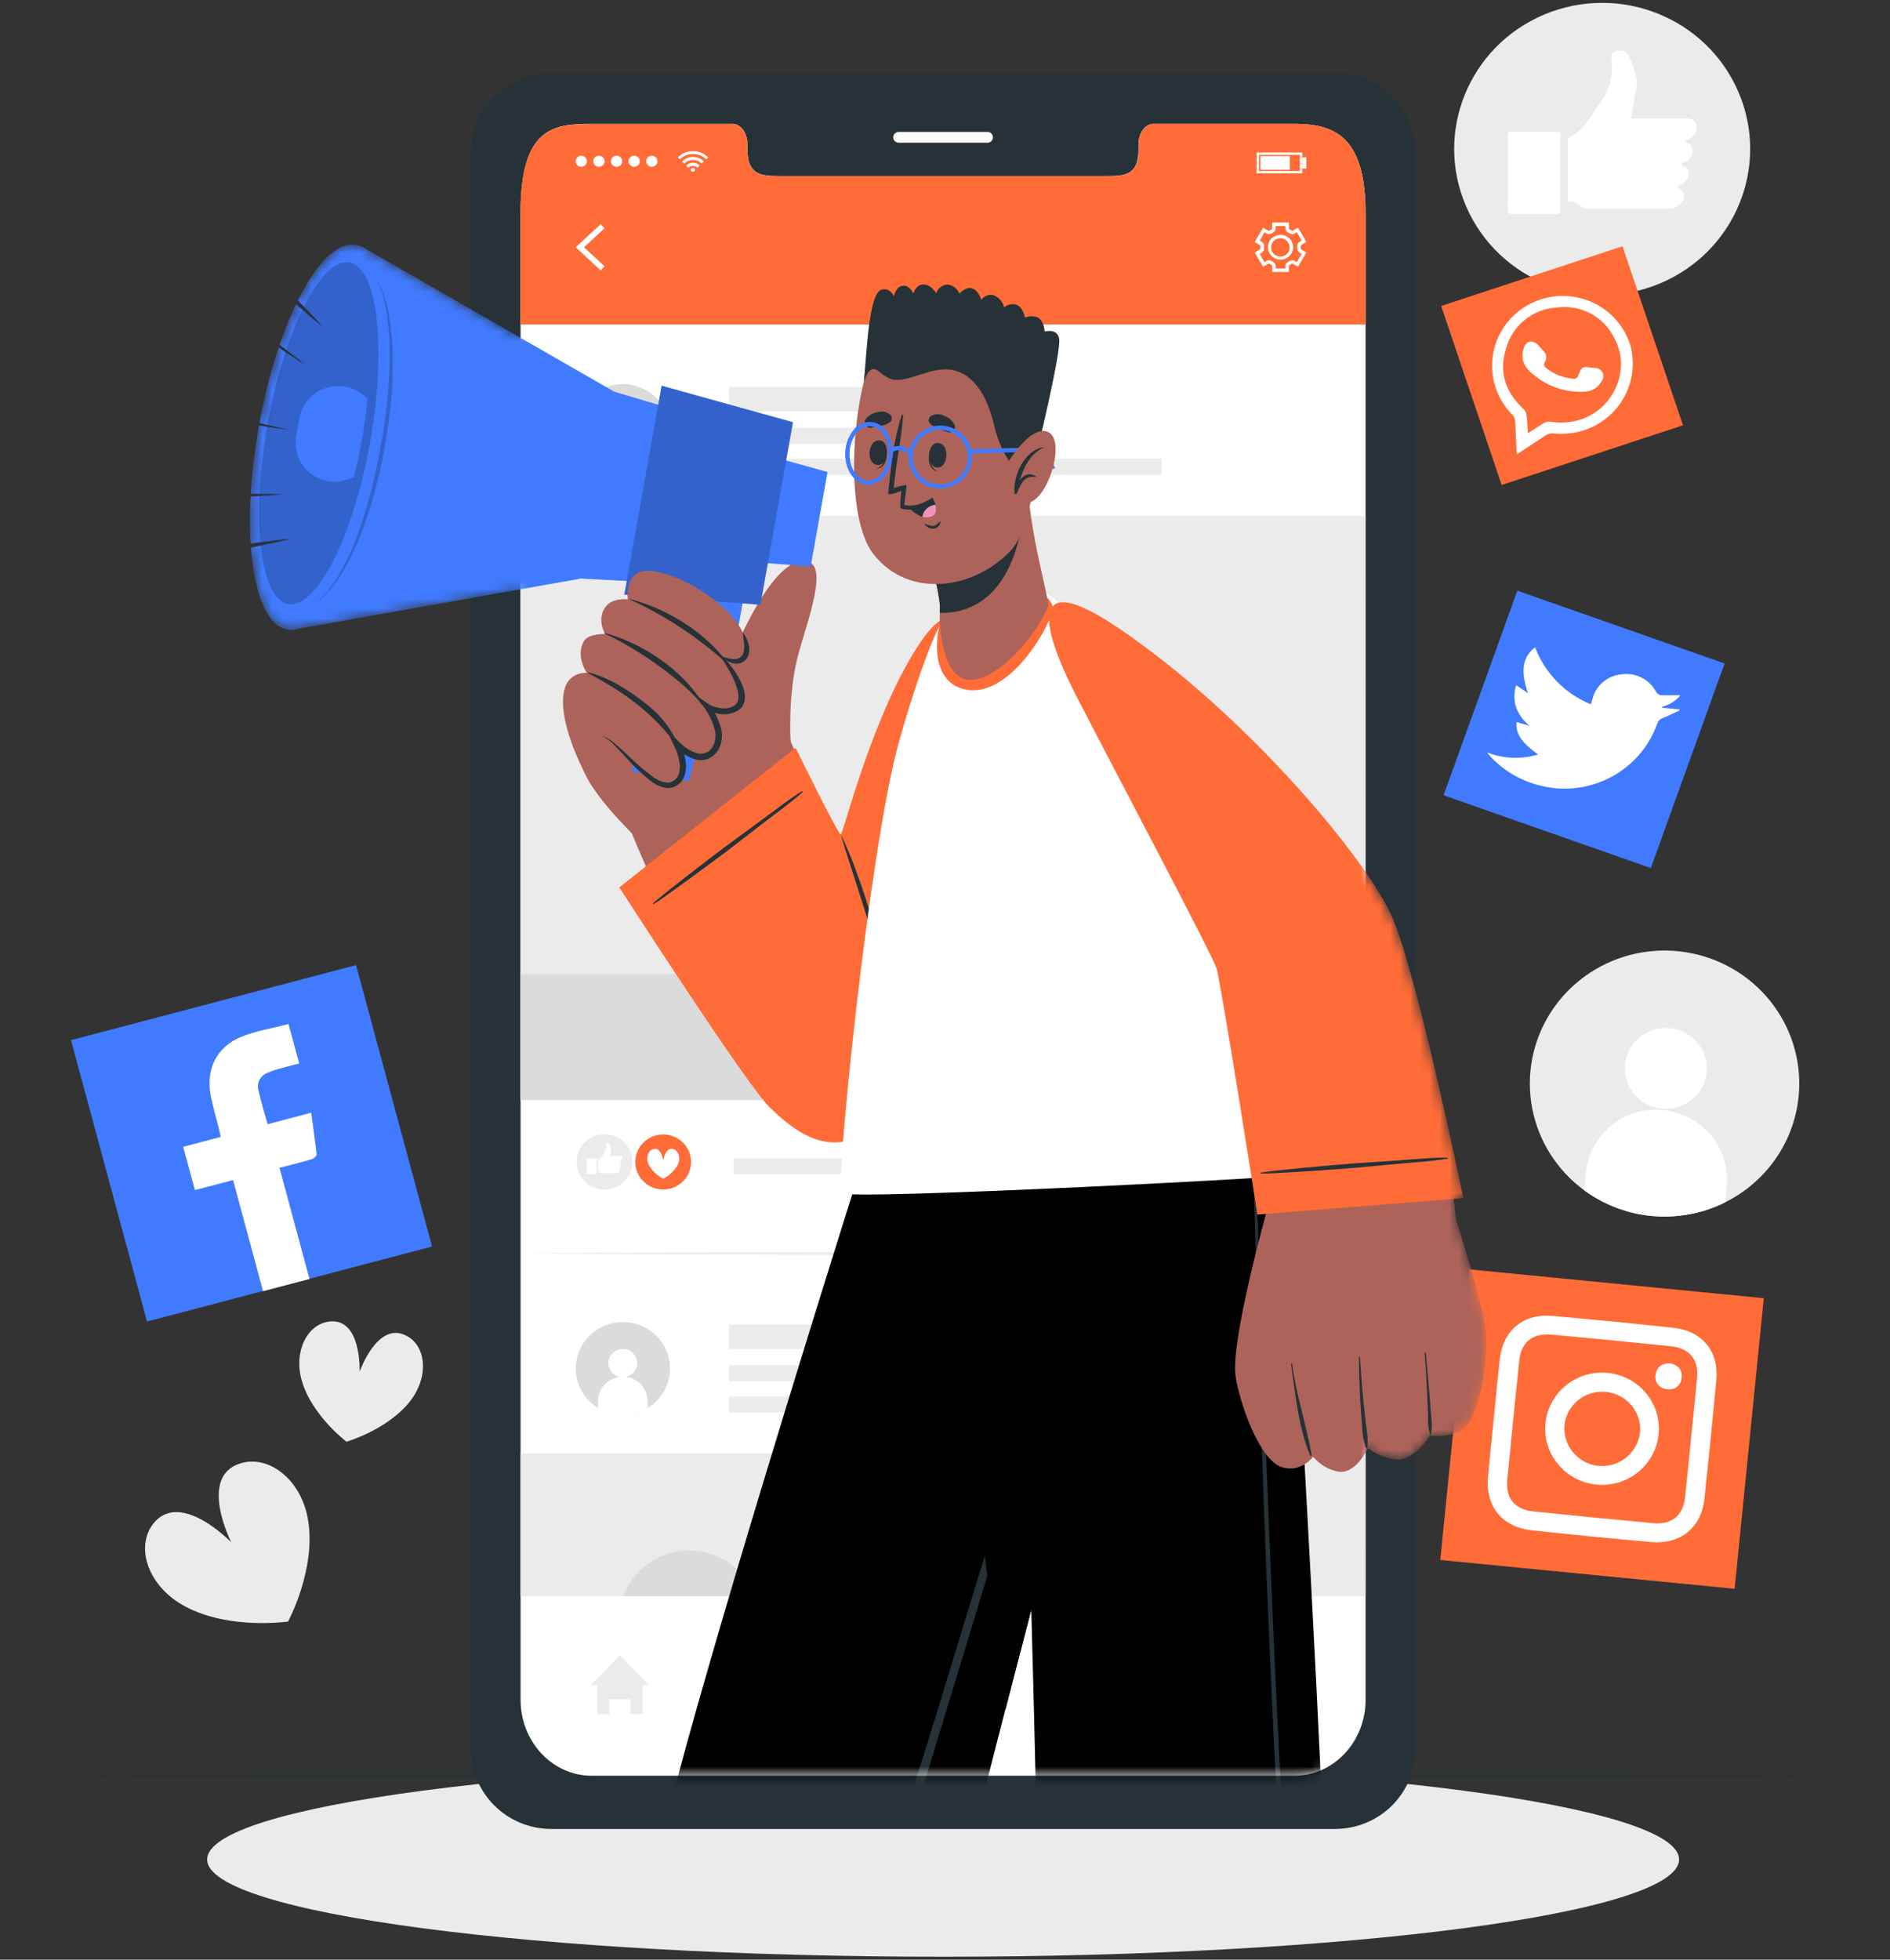 <svg width="191" height="198" viewBox="0 0 191 198" fill="none" xmlns="http://www.w3.org/2000/svg">
<rect x="0" y="0" width="191" height="198" fill="#333333" stroke="none"/>
<g clip-path="url(#clip0_1208_24156)">
<path d="M174.352 121.471C173.08 122.11 171.712 122.543 170.301 122.755C166.915 123.272 163.456 122.511 160.614 120.623C157.771 118.734 155.755 115.858 154.967 112.567C154.179 109.276 154.676 105.813 156.361 102.868C158.046 99.924 160.793 97.715 164.056 96.681C167.318 95.648 170.855 95.866 173.961 97.293C177.068 98.72 179.515 101.25 180.814 104.379C182.114 107.508 182.17 111.005 180.973 114.173C179.775 117.341 177.411 119.947 174.352 121.471Z" fill="#EBEBEB"/>
<path d="M172.473 108.303C172.402 109.108 172.09 109.875 171.578 110.506C171.065 111.136 170.374 111.603 169.592 111.846C168.811 112.089 167.974 112.098 167.187 111.871C166.401 111.644 165.7 111.192 165.174 110.572C164.647 109.952 164.319 109.192 164.231 108.388C164.143 107.584 164.298 106.772 164.678 106.056C165.057 105.339 165.643 104.749 166.363 104.362C167.082 103.974 167.901 103.805 168.717 103.877C169.809 103.974 170.818 104.494 171.522 105.324C172.226 106.153 172.568 107.224 172.473 108.303Z" fill="white"/>
<path d="M174.497 119.789L174.351 121.471C173.079 122.11 171.711 122.543 170.3 122.755C168.516 123.031 166.695 122.953 164.943 122.524C163.191 122.095 161.543 121.324 160.098 120.257L160.243 118.58C160.324 117.656 160.588 116.757 161.02 115.933C161.453 115.11 162.046 114.379 162.764 113.782C163.483 113.184 164.314 112.733 165.21 112.453C166.106 112.172 167.049 112.069 167.985 112.148C168.921 112.228 169.832 112.488 170.667 112.915C171.501 113.342 172.241 113.927 172.847 114.637C173.452 115.346 173.909 116.166 174.193 117.051C174.477 117.935 174.582 118.865 174.501 119.789H174.497Z" fill="white"/>
<path d="M167.773 28.628C175.371 25.434 178.907 16.766 175.671 9.267C172.435 1.768 163.652 -1.722 156.054 1.472C148.456 4.666 144.92 13.334 148.156 20.833C151.392 28.332 160.175 31.821 167.773 28.628Z" fill="#EBEBEB"/>
<path fill-rule="evenodd" clip-rule="evenodd" d="M159.872 20.908C159.478 20.663 159.135 20.306 158.605 20.357C158.403 20.357 158.445 20.208 158.445 20.102C158.445 18.133 158.445 16.173 158.445 14.203C158.445 14.064 158.445 13.944 158.614 13.865C160.135 13.11 160.792 11.618 161.727 10.348C162.204 9.715 162.548 8.994 162.738 8.228C162.927 7.461 162.959 6.665 162.83 5.886C162.764 5.446 162.976 5.247 163.379 5.154C163.583 5.087 163.802 5.085 164.007 5.149C164.211 5.213 164.389 5.34 164.516 5.511C164.953 6.314 165.247 7.185 165.384 8.087C165.473 8.828 165.201 9.556 165.107 10.293C165.037 10.835 164.91 11.367 164.807 11.914C164.938 12.007 165.093 11.961 165.239 11.961H170.285C170.994 11.961 171.342 12.16 171.44 12.623C171.494 12.909 171.452 13.205 171.32 13.465C171.187 13.725 170.973 13.936 170.708 14.064C170.581 14.124 170.351 14.064 170.337 14.264C170.323 14.463 170.558 14.44 170.675 14.523C171.281 14.935 171.168 15.783 170.464 16.274C170.295 16.395 169.966 16.339 169.957 16.585C169.947 16.831 170.262 16.78 170.403 16.914C170.872 17.377 170.647 18.304 169.933 18.652C169.833 18.683 169.734 18.72 169.638 18.763C169.553 18.818 169.473 18.883 169.638 18.994C170.365 19.509 170.351 20.222 169.638 20.746L169.417 20.899C169.151 21.059 168.839 21.127 168.53 21.093C165.891 21.093 163.253 21.093 160.614 21.093C160.484 21.116 160.351 21.111 160.223 21.079C160.095 21.047 159.976 20.989 159.872 20.908Z" fill="white"/>
<path fill-rule="evenodd" clip-rule="evenodd" d="M152.373 17.442C152.373 16.191 152.373 14.945 152.373 13.694C152.373 13.443 152.396 13.318 152.711 13.318C154.256 13.318 155.795 13.318 157.34 13.318C157.645 13.318 157.692 13.416 157.687 13.68C157.687 16.197 157.687 18.712 157.687 21.223C157.687 21.543 157.598 21.631 157.274 21.626C155.778 21.608 154.282 21.608 152.786 21.626C152.411 21.626 152.359 21.501 152.364 21.163C152.382 19.944 152.373 18.693 152.373 17.442Z" fill="white"/>
<path d="M31.146 153.665C31.93 158.61 29.113 163.832 29.113 163.832C29.113 163.832 23.179 164.703 18.723 162.312C14.986 160.343 13.62 156.339 15.498 153.934C18.23 150.487 23.376 155.834 23.376 155.834C23.376 155.834 20.01 149.25 24.226 147.873C27.169 146.905 30.521 149.542 31.146 153.665Z" fill="#EBEBEB"/>
<path d="M41.503 141.493C39.259 144.435 35.019 145.663 35.019 145.663C35.019 145.663 31.508 143.027 30.494 139.482C29.648 136.526 31.062 133.76 33.31 133.519C36.555 133.166 36.343 138.588 36.343 138.588C36.343 138.588 38.127 133.458 41.038 134.941C43.066 135.956 43.371 139.028 41.503 141.493Z" fill="#EBEBEB"/>
<path d="M95.309 197.699C136.386 197.699 169.685 193.299 169.685 187.871C169.685 182.443 136.386 178.043 95.309 178.043C54.233 178.043 20.934 182.443 20.934 187.871C20.934 193.299 54.233 197.699 95.309 197.699Z" fill="#EBEBEB"/>
<path d="M0 179.414L23.826 179.303L47.657 179.262L95.31 179.187L142.967 179.262L166.798 179.303L190.624 179.414L166.798 179.53L142.967 179.572L95.31 179.646L47.657 179.572L23.826 179.53L0 179.414Z" fill="#263238"/>
<path d="M134.985 7.396H55.643C54.578 7.406 53.526 7.622 52.546 8.032C51.566 8.443 50.678 9.04 49.932 9.79C49.186 10.539 48.597 11.427 48.198 12.401C47.8 13.375 47.6 14.418 47.61 15.468V176.718C47.591 178.839 48.427 180.881 49.933 182.395C51.439 183.909 53.493 184.77 55.643 184.789H134.985C137.136 184.771 139.192 183.91 140.7 182.397C142.208 180.883 143.045 178.84 143.028 176.718V15.468C143.037 14.417 142.836 13.374 142.437 12.399C142.038 11.425 141.448 10.537 140.701 9.788C139.954 9.038 139.065 8.441 138.084 8.031C137.104 7.621 136.05 7.405 134.985 7.396ZM138.004 171.736C138.004 175.981 134.783 179.414 130.812 179.414H59.812C55.826 179.414 52.61 175.981 52.61 171.736V21.58C52.61 12.934 55.826 12.512 59.812 12.512H74.032C74.859 12.512 75.535 13.439 75.535 14.588V15.084C75.535 17.776 77.028 17.785 78.863 17.785H111.727C113.605 17.785 115.056 17.785 115.056 15.084V14.588C115.056 13.439 115.722 12.512 116.567 12.512H130.788C134.76 12.512 137.981 13.661 137.981 21.58L138.004 171.736Z" fill="#263238"/>
<path d="M99.791 14.421H90.82C90.673 14.421 90.532 14.363 90.428 14.261C90.324 14.158 90.266 14.019 90.266 13.874C90.266 13.729 90.324 13.59 90.428 13.488C90.532 13.385 90.673 13.328 90.82 13.328H99.791C99.938 13.328 100.079 13.385 100.183 13.488C100.287 13.59 100.345 13.729 100.345 13.874C100.345 14.019 100.287 14.158 100.183 14.261C100.079 14.363 99.938 14.421 99.791 14.421Z" fill="white"/>
<path d="M138.004 21.58V171.736C138.004 175.981 134.783 179.414 130.811 179.414H59.811C55.825 179.414 52.609 175.981 52.609 171.736V21.58C52.609 12.934 55.825 12.512 59.811 12.512H74.032C74.858 12.512 75.534 13.439 75.534 14.588V15.084C75.534 17.776 77.027 17.785 78.863 17.785H111.727C113.605 17.785 115.055 17.785 115.055 15.084V14.588C115.055 13.439 115.722 12.512 116.567 12.512H130.788C134.783 12.53 138.004 13.661 138.004 21.58Z" fill="white"/>
<path d="M138.004 21.58V32.784H52.586V21.58C52.586 12.934 55.825 12.53 59.807 12.53H74.032C74.858 12.53 75.534 13.457 75.534 14.606V15.102C75.534 17.794 77.027 17.803 78.858 17.803H111.741C113.591 17.803 115.074 17.803 115.074 15.102V14.588C115.074 13.439 115.741 12.512 116.581 12.512H130.802C134.783 12.53 138.004 13.661 138.004 21.58Z" fill="#FF6C37"/>
<path d="M60.701 27.316L58.18 24.981L60.701 22.65L61.095 23.063L59.015 24.981L61.095 26.904L60.701 27.316Z" fill="white"/>
<path d="M130.257 27.479H128.567V26.895C128.566 26.869 128.559 26.843 128.544 26.821C128.53 26.799 128.511 26.781 128.487 26.77C128.421 26.737 128.36 26.7 128.299 26.663C128.277 26.649 128.251 26.642 128.224 26.642C128.198 26.642 128.172 26.649 128.149 26.663L127.642 26.95L126.797 25.509L127.309 25.217C127.331 25.204 127.349 25.185 127.361 25.162C127.372 25.139 127.377 25.113 127.374 25.088C127.372 25.052 127.372 25.017 127.374 24.981C127.372 24.945 127.372 24.91 127.374 24.875C127.377 24.849 127.372 24.823 127.361 24.8C127.349 24.777 127.331 24.758 127.309 24.745L126.797 24.453L127.642 23.012L128.149 23.299C128.172 23.312 128.198 23.32 128.224 23.32C128.251 23.32 128.277 23.312 128.299 23.299C128.36 23.262 128.421 23.225 128.487 23.192C128.511 23.181 128.53 23.163 128.544 23.141C128.559 23.119 128.566 23.093 128.567 23.067V22.483H130.257V23.063C130.258 23.089 130.265 23.114 130.279 23.136C130.293 23.158 130.313 23.176 130.337 23.188L130.525 23.294C130.547 23.308 130.573 23.315 130.6 23.315C130.626 23.315 130.652 23.308 130.675 23.294L131.182 23.007L132.022 24.448L131.515 24.74C131.492 24.753 131.474 24.772 131.461 24.795C131.449 24.818 131.443 24.844 131.445 24.87C131.447 24.905 131.447 24.941 131.445 24.976V25.078C131.44 25.105 131.444 25.132 131.456 25.156C131.468 25.18 131.487 25.2 131.51 25.213L132.018 25.505L131.177 26.946L130.665 26.658C130.644 26.645 130.618 26.638 130.593 26.638C130.567 26.638 130.542 26.645 130.52 26.658L130.332 26.765C130.309 26.777 130.289 26.795 130.275 26.817C130.261 26.839 130.253 26.864 130.252 26.89L130.257 27.479ZM128.919 27.131H129.905V26.895C129.905 26.805 129.93 26.717 129.977 26.64C130.024 26.563 130.092 26.501 130.172 26.459C130.228 26.434 130.282 26.405 130.332 26.371C130.409 26.321 130.499 26.295 130.59 26.295C130.682 26.295 130.772 26.321 130.849 26.371L131.05 26.487L131.543 25.644L131.337 25.528C131.254 25.483 131.188 25.415 131.145 25.332C131.102 25.25 131.086 25.157 131.097 25.064V24.888C131.086 24.796 131.103 24.702 131.147 24.619C131.191 24.537 131.258 24.469 131.341 24.425L131.543 24.309L131.05 23.466L130.849 23.582C130.772 23.631 130.682 23.658 130.59 23.658C130.499 23.658 130.409 23.631 130.332 23.582C130.283 23.549 130.231 23.52 130.177 23.494C130.095 23.453 130.026 23.391 129.978 23.314C129.93 23.237 129.905 23.148 129.905 23.058V22.826H128.919V23.058C128.919 23.148 128.894 23.237 128.846 23.314C128.797 23.391 128.729 23.453 128.647 23.494C128.592 23.518 128.541 23.548 128.492 23.582C128.415 23.631 128.325 23.658 128.233 23.658C128.142 23.658 128.052 23.631 127.975 23.582L127.773 23.466L127.304 24.309L127.506 24.425C127.589 24.469 127.657 24.537 127.7 24.619C127.744 24.702 127.761 24.796 127.75 24.888C127.744 24.947 127.744 25.006 127.75 25.064C127.761 25.157 127.744 25.251 127.7 25.333C127.657 25.416 127.589 25.484 127.506 25.528L127.304 25.644L127.773 26.487L127.975 26.371C128.052 26.321 128.142 26.295 128.233 26.295C128.325 26.295 128.415 26.321 128.492 26.371C128.541 26.404 128.593 26.433 128.647 26.459C128.729 26.5 128.797 26.562 128.846 26.639C128.894 26.716 128.919 26.804 128.919 26.895V27.131ZM129.412 26.232C129.16 26.233 128.913 26.16 128.703 26.022C128.493 25.885 128.33 25.689 128.233 25.459C128.136 25.229 128.11 24.977 128.159 24.733C128.208 24.488 128.329 24.264 128.508 24.088C128.686 23.913 128.913 23.793 129.16 23.745C129.407 23.696 129.664 23.722 129.896 23.817C130.129 23.913 130.328 24.075 130.467 24.282C130.606 24.489 130.68 24.732 130.679 24.981C130.678 25.312 130.544 25.63 130.307 25.864C130.069 26.099 129.748 26.231 129.412 26.232ZM129.412 24.073C129.225 24.068 129.041 24.119 128.884 24.218C128.727 24.317 128.603 24.46 128.528 24.629C128.453 24.797 128.431 24.985 128.465 25.166C128.498 25.347 128.586 25.514 128.716 25.646C128.846 25.778 129.014 25.869 129.196 25.906C129.379 25.944 129.569 25.927 129.742 25.858C129.915 25.788 130.063 25.67 130.167 25.517C130.272 25.364 130.327 25.184 130.327 25C130.327 24.758 130.232 24.526 130.061 24.352C129.89 24.179 129.657 24.079 129.412 24.073Z" fill="white"/>
<path d="M71.575 15.885L71.439 16.02C71.411 16.02 71.387 16.071 71.359 16.098C71.187 15.925 70.981 15.787 70.753 15.694C70.526 15.601 70.281 15.554 70.035 15.556C69.789 15.553 69.544 15.599 69.317 15.693C69.089 15.786 68.883 15.924 68.711 16.098L68.636 16.02L68.5 15.885L68.674 15.737C68.797 15.636 68.933 15.55 69.078 15.482C69.245 15.399 69.424 15.339 69.608 15.306C69.697 15.306 69.786 15.306 69.876 15.269H70.11H70.289C70.449 15.29 70.607 15.329 70.758 15.385C70.874 15.426 70.985 15.477 71.092 15.538C71.203 15.601 71.308 15.674 71.406 15.755L71.552 15.885H71.575Z" fill="white"/>
<path d="M69.142 16.525C69.071 16.451 69.001 16.381 68.926 16.312C69.071 16.168 69.243 16.053 69.433 15.976C69.622 15.898 69.826 15.857 70.031 15.857C70.237 15.857 70.44 15.898 70.63 15.976C70.82 16.053 70.992 16.168 71.137 16.312L70.921 16.525C70.685 16.292 70.365 16.161 70.031 16.161C69.698 16.161 69.378 16.292 69.142 16.525Z" fill="white"/>
<path d="M70.707 16.738L70.491 16.951C70.43 16.889 70.357 16.84 70.276 16.808C70.195 16.776 70.109 16.762 70.021 16.766C69.934 16.763 69.848 16.778 69.767 16.81C69.686 16.842 69.613 16.89 69.552 16.951L69.336 16.738C69.424 16.645 69.53 16.571 69.648 16.521C69.766 16.471 69.893 16.445 70.021 16.445C70.15 16.445 70.277 16.471 70.395 16.521C70.513 16.571 70.619 16.645 70.707 16.738Z" fill="white"/>
<path d="M70.229 17.164C70.229 17.215 70.208 17.263 70.172 17.299C70.136 17.334 70.087 17.354 70.036 17.354C70.008 17.358 69.979 17.357 69.952 17.349C69.924 17.341 69.899 17.328 69.877 17.31C69.856 17.291 69.839 17.269 69.827 17.243C69.815 17.218 69.809 17.19 69.809 17.162C69.809 17.134 69.815 17.106 69.827 17.081C69.839 17.055 69.856 17.032 69.877 17.014C69.899 16.996 69.924 16.982 69.952 16.975C69.979 16.967 70.008 16.965 70.036 16.97C70.062 16.97 70.087 16.975 70.111 16.984C70.135 16.994 70.156 17.009 70.174 17.027C70.192 17.045 70.206 17.066 70.215 17.09C70.225 17.114 70.229 17.139 70.229 17.164Z" fill="white"/>
<path d="M58.172 16.293C58.172 16.182 58.205 16.074 58.268 15.982C58.33 15.889 58.419 15.818 58.523 15.775C58.626 15.733 58.741 15.722 58.851 15.743C58.961 15.765 59.062 15.818 59.142 15.897C59.221 15.975 59.275 16.075 59.297 16.184C59.319 16.292 59.308 16.405 59.265 16.508C59.222 16.61 59.149 16.698 59.056 16.759C58.962 16.821 58.852 16.854 58.74 16.854C58.589 16.854 58.445 16.795 58.338 16.689C58.232 16.584 58.172 16.442 58.172 16.293Z" fill="white"/>
<path d="M59.957 16.293C59.957 16.182 59.99 16.074 60.053 15.982C60.115 15.889 60.204 15.818 60.308 15.775C60.411 15.733 60.526 15.722 60.636 15.743C60.746 15.765 60.847 15.818 60.927 15.897C61.006 15.975 61.06 16.075 61.082 16.184C61.104 16.292 61.093 16.405 61.05 16.508C61.007 16.61 60.934 16.698 60.841 16.759C60.747 16.821 60.638 16.854 60.525 16.854C60.45 16.854 60.377 16.839 60.308 16.811C60.239 16.783 60.176 16.741 60.123 16.689C60.071 16.637 60.029 16.576 60 16.508C59.972 16.44 59.957 16.367 59.957 16.293Z" fill="white"/>
<path d="M61.742 16.293C61.742 16.182 61.776 16.073 61.838 15.981C61.901 15.889 61.99 15.817 62.094 15.775C62.198 15.732 62.312 15.722 62.423 15.743C62.533 15.765 62.634 15.819 62.714 15.898C62.793 15.977 62.847 16.077 62.868 16.186C62.889 16.296 62.877 16.408 62.834 16.511C62.79 16.613 62.717 16.7 62.623 16.761C62.528 16.823 62.418 16.855 62.306 16.854C62.231 16.854 62.158 16.839 62.089 16.811C62.02 16.783 61.958 16.741 61.906 16.689C61.853 16.637 61.812 16.575 61.784 16.507C61.756 16.439 61.742 16.366 61.742 16.293Z" fill="white"/>
<path d="M63.523 16.293C63.523 16.182 63.557 16.073 63.62 15.981C63.682 15.889 63.771 15.817 63.875 15.775C63.979 15.732 64.094 15.722 64.204 15.743C64.314 15.765 64.416 15.819 64.495 15.898C64.574 15.977 64.628 16.077 64.649 16.186C64.671 16.296 64.659 16.408 64.615 16.511C64.571 16.613 64.498 16.7 64.404 16.761C64.31 16.823 64.199 16.855 64.087 16.854C64.013 16.854 63.939 16.839 63.87 16.811C63.801 16.783 63.739 16.741 63.687 16.689C63.634 16.637 63.593 16.575 63.565 16.507C63.537 16.439 63.523 16.366 63.523 16.293Z" fill="white"/>
<path d="M65.305 16.293C65.305 16.182 65.338 16.074 65.4 15.982C65.463 15.889 65.552 15.818 65.655 15.775C65.759 15.733 65.873 15.722 65.984 15.743C66.094 15.765 66.195 15.818 66.275 15.897C66.354 15.975 66.408 16.075 66.43 16.184C66.452 16.292 66.441 16.405 66.398 16.508C66.355 16.61 66.282 16.698 66.188 16.759C66.095 16.821 65.985 16.854 65.873 16.854C65.722 16.854 65.578 16.795 65.471 16.689C65.365 16.584 65.305 16.442 65.305 16.293Z" fill="white"/>
<path d="M131.599 17.512H126.988V15.408H131.599V17.512ZM127.223 17.28H131.364V15.64H127.232L127.223 17.28Z" fill="white"/>
<path d="M130.347 15.765H127.375V17.155H130.347V15.765Z" fill="white"/>
<path d="M132.014 15.899H131.605V17.025H132.014V15.899Z" fill="white"/>
<path d="M65.588 170.235H64.936V173.178H63.724V171.681H61.579V173.178H60.363V170.235H59.715L62.649 167.242L65.588 170.235Z" fill="#EBEBEB"/>
<path d="M130.912 167.242H123.832V168.238H130.912V167.242Z" fill="#EBEBEB"/>
<path d="M130.912 169.712H123.832V170.708H130.912V169.712Z" fill="#EBEBEB"/>
<path d="M130.912 172.181H123.832V173.178H130.912V172.181Z" fill="#EBEBEB"/>
<path d="M65.444 47.523C65.02 47.785 64.555 47.977 64.069 48.093C62.902 48.376 61.67 48.214 60.618 47.639C59.567 47.065 58.774 46.121 58.397 44.995C58.02 43.869 58.087 42.644 58.585 41.565C59.083 40.485 59.975 39.631 61.083 39.172C62.191 38.713 63.433 38.683 64.562 39.088C65.692 39.493 66.624 40.304 67.175 41.358C67.725 42.412 67.853 43.632 67.532 44.775C67.211 45.918 66.466 46.899 65.444 47.523Z" fill="#DBDBDB"/>
<path d="M64.39 42.987C64.39 43.27 64.305 43.547 64.145 43.783C63.986 44.018 63.759 44.202 63.494 44.31C63.229 44.418 62.937 44.447 62.656 44.392C62.375 44.336 62.116 44.2 61.913 44C61.71 43.799 61.572 43.544 61.516 43.267C61.46 42.989 61.489 42.701 61.599 42.439C61.709 42.178 61.894 41.954 62.133 41.797C62.372 41.639 62.652 41.555 62.939 41.555C63.324 41.555 63.693 41.706 63.965 41.975C64.237 42.243 64.39 42.608 64.39 42.987Z" fill="white"/>
<path d="M65.445 46.935V47.523C65.021 47.785 64.556 47.978 64.07 48.093C63.456 48.242 62.819 48.268 62.195 48.17C61.571 48.072 60.973 47.852 60.436 47.523V46.935C60.421 46.601 60.475 46.268 60.594 45.956C60.714 45.643 60.896 45.358 61.13 45.117C61.364 44.875 61.645 44.684 61.956 44.552C62.267 44.421 62.602 44.354 62.941 44.354C63.279 44.354 63.614 44.421 63.925 44.552C64.236 44.684 64.517 44.875 64.751 45.117C64.985 45.358 65.168 45.643 65.287 45.956C65.406 46.268 65.46 46.601 65.445 46.935Z" fill="white"/>
<path d="M103.966 39.095H73.68V41.56H103.966V39.095Z" fill="#EBEBEB"/>
<path d="M100.116 43.205H73.68V44.836H100.116V43.205Z" fill="#EBEBEB"/>
<path d="M117.393 46.347H73.68V47.978H117.393V46.347Z" fill="#EBEBEB"/>
<path d="M52.603 111.138L137.988 111.138V52.125L52.603 52.125L52.603 111.138Z" fill="#EBEBEB"/>
<path d="M62.586 68.898C62.586 70.279 63.001 71.629 63.778 72.778C64.556 73.926 65.661 74.821 66.954 75.35C68.246 75.878 69.669 76.016 71.041 75.747C72.414 75.478 73.674 74.812 74.664 73.836C75.653 72.859 76.327 71.615 76.6 70.261C76.873 68.906 76.733 67.502 76.198 66.226C75.662 64.95 74.755 63.86 73.592 63.092C72.428 62.325 71.06 61.916 69.661 61.916C67.785 61.916 65.985 62.651 64.658 63.961C63.331 65.27 62.586 67.046 62.586 68.898Z" fill="#DBDBDB"/>
<path d="M90.523 98.299H138.002L114.261 66.54L90.523 98.299Z" fill="#C7C7C7"/>
<path d="M71.91 98.451H111.112L91.511 77.772L71.91 98.451Z" fill="#DBDBDB"/>
<path d="M137.994 98.424H52.609V111.138H137.994V98.424Z" fill="#DBDBDB"/>
<path d="M65.446 142.271C65.02 142.53 64.556 142.72 64.07 142.837C63.156 143.056 62.196 143.002 61.312 142.683C60.428 142.364 59.66 141.793 59.104 141.043C58.549 140.293 58.231 139.397 58.192 138.469C58.152 137.541 58.392 136.622 58.881 135.828C59.37 135.035 60.087 134.402 60.941 134.01C61.794 133.619 62.746 133.485 63.676 133.627C64.606 133.77 65.473 134.181 66.166 134.809C66.86 135.437 67.349 136.253 67.573 137.156C67.809 138.121 67.731 139.135 67.349 140.054C66.968 140.973 66.301 141.749 65.446 142.271Z" fill="#DBDBDB"/>
<path d="M64.39 137.717C64.39 138 64.305 138.277 64.145 138.512C63.986 138.747 63.759 138.931 63.494 139.039C63.229 139.148 62.937 139.176 62.656 139.121C62.375 139.066 62.116 138.929 61.913 138.729C61.71 138.529 61.572 138.274 61.516 137.996C61.46 137.718 61.489 137.43 61.599 137.169C61.709 136.907 61.894 136.683 62.133 136.526C62.372 136.369 62.652 136.285 62.939 136.285C63.324 136.285 63.693 136.436 63.965 136.704C64.237 136.973 64.39 137.337 64.39 137.717Z" fill="white"/>
<path d="M65.445 141.664V142.271C65.019 142.53 64.555 142.72 64.07 142.837C63.456 142.986 62.819 143.013 62.194 142.915C61.57 142.817 60.972 142.597 60.436 142.267V141.678C60.421 141.345 60.475 141.012 60.594 140.699C60.714 140.387 60.896 140.101 61.13 139.86C61.364 139.619 61.645 139.427 61.956 139.296C62.267 139.165 62.602 139.097 62.941 139.097C63.279 139.097 63.614 139.165 63.925 139.296C64.236 139.427 64.517 139.619 64.751 139.86C64.985 140.101 65.168 140.387 65.287 140.699C65.406 141.012 65.46 141.345 65.445 141.678V141.664Z" fill="white"/>
<path d="M112.633 133.824H73.68V136.289H112.633V133.824Z" fill="#EBEBEB"/>
<path d="M123.403 137.934H73.68V139.565H123.403V137.934Z" fill="#EBEBEB"/>
<path d="M90.619 141.076H73.68V142.707H90.619V141.076Z" fill="#EBEBEB"/>
<path d="M137.994 146.854H52.609V161.269H137.994V146.854Z" fill="#EBEBEB"/>
<path d="M76.319 161.269H63.004C63.497 159.917 64.401 158.747 65.592 157.921C66.784 157.094 68.205 156.651 69.661 156.651C71.118 156.651 72.538 157.094 73.73 157.921C74.921 158.747 75.825 159.917 76.319 161.269Z" fill="#DBDBDB"/>
<path d="M61.092 120.183C62.653 120.183 63.918 118.934 63.918 117.394C63.918 115.853 62.653 114.604 61.092 114.604C59.531 114.604 58.266 115.853 58.266 117.394C58.266 118.934 59.531 120.183 61.092 120.183Z" fill="#EBEBEB"/>
<path fill-rule="evenodd" clip-rule="evenodd" d="M60.702 118.501C60.627 118.455 60.561 118.385 60.463 118.394C60.364 118.404 60.434 118.371 60.434 118.348C60.434 117.977 60.434 117.607 60.434 117.236C60.432 117.223 60.434 117.21 60.44 117.198C60.446 117.186 60.456 117.177 60.467 117.171C60.754 117.028 60.88 116.745 61.059 116.504C61.149 116.384 61.213 116.248 61.249 116.103C61.284 115.958 61.29 115.808 61.266 115.661C61.266 115.577 61.294 115.54 61.369 115.522C61.408 115.509 61.449 115.509 61.488 115.522C61.527 115.534 61.561 115.558 61.585 115.591C61.667 115.743 61.723 115.907 61.749 116.078C61.746 116.218 61.728 116.358 61.697 116.495C61.697 116.597 61.66 116.699 61.641 116.8C61.665 116.8 61.693 116.8 61.721 116.8H62.66C62.796 116.8 62.862 116.838 62.88 116.926C62.891 116.98 62.883 117.037 62.858 117.086C62.832 117.136 62.791 117.175 62.74 117.199C62.716 117.199 62.674 117.199 62.669 117.236C62.665 117.273 62.712 117.268 62.735 117.287C62.848 117.361 62.829 117.523 62.693 117.616C62.665 117.639 62.599 117.616 62.599 117.676C62.599 117.736 62.655 117.713 62.683 117.736C62.704 117.763 62.718 117.793 62.724 117.826C62.731 117.859 62.729 117.892 62.72 117.924C62.711 117.956 62.694 117.986 62.672 118.01C62.649 118.035 62.621 118.054 62.59 118.065C62.57 118.071 62.551 118.079 62.533 118.089C62.533 118.089 62.505 118.089 62.533 118.13C62.565 118.146 62.592 118.169 62.61 118.199C62.629 118.228 62.639 118.262 62.639 118.297C62.639 118.332 62.629 118.366 62.61 118.396C62.592 118.425 62.565 118.449 62.533 118.464L62.496 118.492C62.445 118.522 62.386 118.535 62.327 118.529H60.829C60.785 118.535 60.74 118.525 60.702 118.501Z" fill="white"/>
<path fill-rule="evenodd" clip-rule="evenodd" d="M59.285 117.848V117.139C59.285 117.088 59.285 117.065 59.351 117.065H60.224C60.281 117.065 60.29 117.065 60.29 117.134V118.561C60.29 118.622 60.29 118.64 60.215 118.635H59.365C59.294 118.635 59.285 118.612 59.285 118.547C59.29 118.316 59.285 118.084 59.285 117.848Z" fill="white"/>
<path d="M64.281 118.052C64.151 117.518 64.184 116.958 64.376 116.443C64.568 115.927 64.91 115.48 65.359 115.156C65.808 114.832 66.345 114.647 66.9 114.624C67.456 114.6 68.007 114.74 68.482 115.025C68.957 115.31 69.337 115.727 69.572 116.225C69.808 116.722 69.889 117.277 69.805 117.82C69.721 118.363 69.476 118.869 69.102 119.274C68.727 119.68 68.239 119.967 67.699 120.1C67.338 120.188 66.963 120.205 66.596 120.15C66.229 120.095 65.876 119.968 65.558 119.778C65.24 119.588 64.964 119.337 64.745 119.041C64.526 118.744 64.368 118.408 64.281 118.052Z" fill="#FF6C37"/>
<path d="M68.47 117.741C68.126 118.316 67.627 118.784 67.029 119.094C66.428 118.785 65.927 118.316 65.583 117.741C65.231 117.032 65.456 116.263 66.015 116.096C66.822 115.855 67.029 117.241 67.029 117.241C67.029 117.241 67.235 115.851 68.038 116.096C68.602 116.263 68.827 117.032 68.47 117.741Z" fill="white"/>
<path d="M114.266 117.028H74.148V118.64H114.266V117.028Z" fill="#EBEBEB"/>
<path d="M52.609 126.642L63.281 126.559L73.957 126.531L95.304 126.471L116.647 126.531L127.323 126.559L137.994 126.642L127.323 126.73L116.647 126.758L95.304 126.818L73.957 126.758L63.281 126.73L52.609 126.642Z" fill="#EBEBEB"/>
<path d="M35.982 97.51L7.176 105.091L14.857 133.521L43.662 125.941L35.982 97.51Z" fill="#407BFF"/>
<path d="M23.554 119.228L19.695 120.243C19.291 118.756 18.911 117.352 18.512 115.869L22.3 114.873C22.225 114.535 22.178 114.271 22.113 114.011C21.826 112.853 21.47 111.694 21.268 110.54C20.831 107.964 21.911 105.782 24.338 104.776C25.85 104.146 27.521 103.896 29.16 103.465C29.53 104.823 29.864 106.06 30.239 107.445C29.653 107.598 29.066 107.742 28.488 107.909C27.964 108.031 27.453 108.203 26.962 108.423C26.638 108.561 26.374 108.808 26.218 109.121C26.061 109.433 26.022 109.79 26.108 110.128C26.361 111.259 26.7 112.371 27.047 113.585L31.451 112.422C31.648 113.904 31.85 115.276 32 116.652C32 116.787 31.723 117.037 31.53 117.116C30.474 117.426 29.408 117.69 28.244 117.991C29.258 121.758 30.258 125.461 31.277 129.223L26.582 130.456C25.582 126.721 24.577 123.019 23.554 119.228Z" fill="white"/>
<path d="M178.246 131.164L148.5 128.254L145.552 157.613L175.298 160.522L178.246 131.164Z" fill="#FF6C37"/>
<path d="M173.448 139.491C173.73 136.554 172.04 134.468 169.11 134.153C165.042 133.712 160.957 133.312 156.857 132.953C153.965 132.703 151.904 134.408 151.575 137.249C151.345 139.26 151.167 141.275 150.965 143.272C150.763 145.269 150.556 147.211 150.373 149.18C150.096 152.187 151.782 154.277 154.772 154.615C158.81 155.051 162.851 155.446 166.894 155.802C169.852 156.056 171.941 154.323 172.247 151.423C172.669 147.447 173.07 143.47 173.448 139.491ZM170.289 151.279C170.082 153.133 168.965 154.059 167.082 153.892C163.038 153.522 158.998 153.126 154.96 152.706C153.082 152.512 152.143 151.386 152.322 149.537C152.707 145.521 153.11 141.498 153.533 137.466C153.725 135.613 154.876 134.686 156.744 134.839C160.788 135.207 164.829 135.601 168.866 136.021C170.744 136.22 171.683 137.374 171.5 139.213C171.322 141.224 171.106 143.235 170.904 145.237C170.702 147.239 170.514 149.259 170.289 151.27V151.279Z" fill="white"/>
<path d="M162.491 138.713C161.363 138.597 160.226 138.814 159.222 139.335C158.219 139.857 157.394 140.66 156.852 141.643C156.309 142.626 156.074 143.745 156.175 144.86C156.276 145.975 156.709 147.035 157.42 147.907C158.13 148.78 159.087 149.425 160.168 149.762C161.249 150.099 162.408 150.113 163.497 149.802C164.586 149.491 165.558 148.868 166.29 148.013C167.021 147.158 167.48 146.108 167.608 144.996C167.695 144.251 167.631 143.497 167.42 142.776C167.209 142.056 166.855 141.384 166.379 140.8C165.903 140.215 165.314 139.73 164.647 139.372C163.98 139.013 163.247 138.789 162.491 138.713ZM161.472 148.105C160.487 147.98 159.589 147.487 158.961 146.727C158.333 145.968 158.024 145 158.097 144.023C158.146 143.528 158.294 143.048 158.532 142.61C158.77 142.171 159.092 141.784 159.482 141.468C159.871 141.153 160.32 140.917 160.802 140.773C161.284 140.629 161.79 140.58 162.291 140.629C162.793 140.678 163.279 140.824 163.723 141.058C164.167 141.293 164.56 141.611 164.88 141.996C165.199 142.38 165.439 142.823 165.585 143.299C165.731 143.775 165.78 144.274 165.73 144.769C165.606 145.765 165.089 146.673 164.293 147.297C163.496 147.921 162.483 148.211 161.472 148.105Z" fill="white"/>
<path d="M169.922 139.301C169.906 139.471 169.853 139.635 169.767 139.783C169.681 139.931 169.563 140.059 169.422 140.157C169.281 140.256 169.12 140.323 168.951 140.354C168.781 140.386 168.606 140.381 168.438 140.339C168.255 140.331 168.076 140.282 167.915 140.196C167.754 140.109 167.615 139.988 167.509 139.84C167.403 139.693 167.332 139.523 167.302 139.345C167.271 139.166 167.283 138.984 167.335 138.81C167.476 138.027 168.035 137.712 168.838 137.744C169.636 137.958 170.068 138.463 169.922 139.301Z" fill="white"/>
<path d="M174.283 67.036L153.34 59.679L145.886 80.349L166.83 87.706L174.283 67.036Z" fill="#407BFF"/>
<path d="M150.27 76.011C151.913 76.672 153.739 76.749 155.434 76.229C153.716 74.978 153.157 74.125 153.265 72.948L154.579 73.337C153.27 72.23 152.739 70.909 153.213 69.223L154.42 70.034C153.65 67.814 153.852 66.373 155.133 65.4C155.622 66.69 156.375 67.868 157.344 68.859C158.313 69.851 159.478 70.635 160.767 71.164C160.833 70.946 160.875 70.78 160.927 70.617C161.094 69.956 161.466 69.362 161.99 68.917C162.513 68.472 163.164 68.199 163.852 68.134C164.538 68.031 165.24 68.14 165.861 68.445C166.483 68.751 166.994 69.237 167.326 69.839C167.384 69.966 167.48 70.073 167.6 70.146C167.721 70.218 167.861 70.254 168.002 70.247C168.593 70.247 169.18 70.247 169.824 70.247C169.349 70.817 168.703 71.223 167.978 71.405C167.981 71.441 167.981 71.476 167.978 71.512L169.72 71.665L169.762 71.753C169.204 72.017 168.65 72.304 168.077 72.536C167.938 72.58 167.812 72.655 167.707 72.755C167.603 72.856 167.524 72.979 167.476 73.115C166.658 75.432 164.988 77.361 162.797 78.52C160.605 79.679 158.053 79.982 155.645 79.37C153.655 78.89 151.862 77.821 150.504 76.308C150.429 76.201 150.349 76.099 150.27 76.011Z" fill="white"/>
<path d="M163.968 24.881L145.641 30.912L151.752 49.001L170.079 42.969L163.968 24.881Z" fill="#FF6C37"/>
<path d="M153.289 45.892C153.228 44.757 153.162 43.705 153.129 42.649C153.129 42.493 153.095 42.339 153.032 42.196C152.968 42.053 152.875 41.925 152.759 41.819C152.018 41.053 151.462 40.132 151.132 39.124C150.802 38.117 150.706 37.049 150.851 36C150.996 34.95 151.379 33.947 151.97 33.064C152.562 32.18 153.348 31.44 154.269 30.897C155.191 30.355 156.224 30.024 157.293 29.929C158.361 29.835 159.438 29.979 160.442 30.351C161.447 30.723 162.353 31.314 163.095 32.079C163.836 32.845 164.394 33.765 164.726 34.772C165.217 36.461 165.058 38.27 164.277 39.849C163.497 41.429 162.151 42.667 160.5 43.325C159.364 43.758 158.139 43.917 156.928 43.789C156.695 43.775 156.464 43.832 156.266 43.951C155.284 44.586 154.331 45.207 153.289 45.892ZM154.402 43.775C155.012 43.386 155.524 43.038 156.059 42.728C156.25 42.626 156.468 42.584 156.683 42.607C157.674 42.775 158.691 42.708 159.651 42.413C163.162 41.324 164.89 37.2 163.092 34.072C162.576 33.046 161.747 32.205 160.723 31.666C159.699 31.126 158.529 30.916 157.378 31.065C156.189 31.127 155.051 31.556 154.123 32.293C153.196 33.03 152.528 34.037 152.214 35.17C151.444 37.547 152.101 39.614 153.96 41.315C154.13 41.483 154.238 41.704 154.266 41.94C154.355 42.519 154.364 43.112 154.402 43.756V43.775Z" fill="white"/>
<path d="M153.993 35.156C154.247 34.392 154.909 34.309 155.458 34.878C155.674 35.101 155.735 35.18 155.961 35.444C156.119 35.579 156.224 35.766 156.255 35.971C156.286 36.176 156.241 36.385 156.13 36.56C155.956 36.852 156.045 37.024 156.294 37.223C157.053 37.811 157.967 38.172 158.928 38.261C158.988 38.277 159.052 38.281 159.114 38.272C159.176 38.263 159.236 38.242 159.29 38.21C159.344 38.178 159.391 38.136 159.428 38.086C159.465 38.035 159.491 37.978 159.505 37.918C159.862 37.024 159.876 37.028 160.848 37.14L161.181 37.181C161.337 37.178 161.491 37.217 161.625 37.296C161.759 37.374 161.868 37.488 161.94 37.625C162.011 37.762 162.042 37.916 162.03 38.069C162.017 38.223 161.96 38.369 161.867 38.493C161.703 38.812 161.454 39.081 161.148 39.271C160.841 39.461 160.487 39.565 160.125 39.572C158.241 39.679 156.388 39.058 154.961 37.839C154.482 37.51 154.122 37.04 153.932 36.495C153.823 36.053 153.844 35.588 153.993 35.156Z" fill="white"/>
<mask id="mask0_1208_24156" style="mask-type:luminance" maskUnits="userSpaceOnUse" x="5" y="12" width="146" height="168">
<path d="M150.24 135.289C150.268 138.208 149.456 143.393 147.808 144.44C146.828 145.013 145.673 145.223 144.55 145.033C144.55 145.033 142.963 147.54 141.226 147.466C140.144 147.377 139.114 146.971 138.268 146.298C138.268 146.298 138.184 146.483 138.029 146.761V171.746C138.054 173.244 137.635 174.718 136.824 175.985C136.012 177.252 134.844 178.257 133.461 178.877C132.625 179.232 131.724 179.415 130.813 179.414H59.808C55.827 179.414 52.606 175.981 52.606 171.737V59.538L29.926 63.565L29.663 63.611C29.447 63.644 29.227 63.644 29.01 63.611C26.991 63.259 25.724 60.053 25.358 55.336C24.419 55.521 23.48 55.688 22.541 55.85C21.39 56.045 20.24 56.235 19.081 56.392L17.343 56.624C16.766 56.684 16.184 56.758 15.602 56.805C16.165 56.656 16.738 56.536 17.306 56.397L19.02 56.04C20.16 55.799 21.311 55.577 22.461 55.396C23.4 55.239 24.362 55.076 25.32 54.933C25.231 53.343 25.231 51.75 25.32 50.16L23.343 50.257C21.63 50.336 19.916 50.378 18.179 50.424C16.442 50.471 14.747 50.484 13.015 50.48C11.283 50.475 9.583 50.48 7.851 50.415C9.564 50.285 11.278 50.202 13.015 50.128C14.752 50.053 16.442 50.002 18.156 49.961C19.869 49.919 21.588 49.896 23.32 49.901H25.358C25.488 47.605 25.76 45.32 26.17 43.057V42.987C25.189 42.834 24.207 42.672 23.226 42.524C21.245 42.195 19.268 41.829 17.292 41.486C15.315 41.143 13.344 40.74 11.376 40.337L8.423 39.73C7.447 39.507 6.461 39.303 5.484 39.067C6.48 39.202 7.475 39.359 8.466 39.503L11.442 39.966C13.423 40.291 15.4 40.661 17.376 41.004C19.353 41.347 21.325 41.75 23.292 42.153C24.264 42.352 25.235 42.552 26.207 42.76C26.682 40.166 27.339 37.609 28.174 35.105L26.653 34.072C25.217 33.099 23.804 32.098 22.39 31.097C20.977 30.096 19.574 29.073 18.193 28.035C16.813 26.997 15.423 25.954 14.071 24.87C15.536 25.797 16.973 26.77 18.405 27.747C19.837 28.725 21.254 29.721 22.668 30.722C24.081 31.723 25.484 32.742 26.865 33.785L28.273 34.837C28.748 33.431 29.306 32.054 29.945 30.713C29.282 30.134 28.635 29.531 27.991 28.929C27.245 28.22 26.503 27.511 25.785 26.774C25.067 26.038 24.343 25.305 23.663 24.532C24.475 25.166 25.259 25.843 26.01 26.519C26.761 27.196 27.541 27.91 28.292 28.595C28.898 29.17 29.503 29.749 30.099 30.342C31.977 26.589 34.09 24.393 35.959 24.717C36.175 24.754 36.384 24.825 36.578 24.925H36.606L52.588 34.132V21.58C52.588 12.934 55.827 12.531 59.808 12.531H74.034C74.86 12.531 75.536 13.457 75.536 14.606V15.102C75.536 17.794 77.029 17.804 78.86 17.804H111.743C113.592 17.804 115.076 17.804 115.076 15.102V14.588C115.076 13.439 115.743 12.512 116.583 12.512H130.804C134.775 12.512 137.996 13.661 137.996 21.58V88.109C139.094 89.623 140.037 91.24 140.813 92.938C143.301 98.919 147.888 121.054 147.888 121.054L146.879 121.133C146.982 121.856 147.062 122.523 147.118 123.116C147.851 125.632 150.193 132.643 150.24 135.289Z" fill="white"/>
</mask>
<g mask="url(#mask0_1208_24156)">
<path d="M69.53 271.378H103.131C103.131 271.378 96.366 193.932 96.629 192.579C96.967 190.846 98.948 183.005 101.587 172.765L104.234 162.571C106.741 152.938 109.502 142.406 111.91 133.245C115.521 119.516 118.338 108.854 118.338 108.854H89.864C89.864 108.854 86.544 119.233 82.352 132.745C75.549 154.685 66.441 184.901 65.544 192.245C64.089 204.107 69.53 271.378 69.53 271.378Z" fill="black"/>
<path d="M90.306 187.843C91.409 183.052 93.057 178.353 94.489 173.646C97.4 164.088 100.329 154.534 103.278 144.982C104.746 140.203 106.223 135.429 107.71 130.66C108.461 128.25 109.217 125.842 109.977 123.436C110.724 121.087 111.574 118.751 112.25 116.374C112.522 115.41 112.672 115.939 112.32 117.167C111.611 119.641 110.912 122.115 110.184 124.58C108.738 129.464 107.281 134.346 105.813 139.227C102.902 148.945 99.965 158.653 97.001 168.349C95.523 173.215 94.041 178.08 92.555 182.945C91.802 185.257 91.195 187.612 90.738 189.998C90.34 192.495 90.239 195.03 90.437 197.55C90.761 202.624 91.376 207.689 91.846 212.753C92.315 217.818 92.785 222.896 93.254 227.965C94.193 238.06 95.132 248.155 96.071 258.251C96.189 259.529 96.306 260.813 96.404 262.092C96.437 262.523 95.78 262.49 95.733 262.092C94.63 252.106 93.78 242.093 92.832 232.099C91.883 222.104 90.954 212.202 90.015 202.253C89.78 199.756 89.513 197.254 89.508 194.747C89.512 192.424 89.78 190.108 90.306 187.843Z" fill="#263238"/>
<path d="M93.102 108.84C95.078 123.932 98.843 152.234 101.59 172.784C108.017 147.906 118.341 108.84 118.341 108.84H93.102Z" fill="black"/>
<path d="M90.785 108.84C90.785 108.84 91.442 122.277 94.541 132.935C94.79 133.815 95.062 134.682 95.358 135.511C98.216 136.652 100.963 138.048 103.564 139.681C103.564 139.681 103.893 150.496 104.217 162.562C104.583 176.05 104.964 191.096 104.884 194.288C104.597 206.224 106.395 271.869 106.395 271.869L139.987 272.003C139.987 272.003 133.912 198.695 133.959 194.321C134.02 187.292 132.33 156.223 131.025 133.565C130.226 119.604 129.569 108.845 129.569 108.845L90.785 108.84Z" fill="black"/>
<path d="M126.766 113.645C127.386 132.138 128.043 150.64 128.879 169.128C129.714 187.616 130.855 206.224 132.428 224.731C133.306 235.069 134.132 249.614 135.245 259.946C135.245 260.016 135.146 260.039 135.137 259.97C132.691 241.621 131.329 218.934 130.123 200.469C128.916 182.005 128.109 163.517 127.47 145.028C127.109 134.57 126.832 124.108 126.531 113.65C126.527 113.483 126.766 113.497 126.766 113.645Z" fill="#263238"/>
<path d="M97.105 71.489C95.18 86.631 91.818 112.028 86.377 114.081C85.438 114.437 81.429 115.221 78.692 112.181C74.076 107.056 66.095 89.763 63.856 84.198C62.865 81.734 79.156 73.689 80.551 76.168C82.504 79.639 84.555 84.866 84.94 84.69C85.593 84.398 86.701 77.952 91.044 68.898C96.466 57.648 97.823 65.859 97.105 71.489Z" fill="#AD6359"/>
<path d="M59.135 78.221C60.74 81.622 66.778 87.308 68.769 88.128C70.759 88.948 80.895 79.143 80.637 76.97C80.379 74.797 74.064 63.769 70.604 62.068C67.144 60.368 57.477 74.7 59.135 78.221Z" fill="#AD6359"/>
<path d="M79.899 74.908C79.899 74.908 79.565 70.038 80.734 65.9C81.72 62.421 83.584 57.361 81.706 56.768C77.856 55.549 73.218 68.166 73.218 68.166C73.218 68.166 72.072 74.056 75.781 75.58C76.464 75.853 77.209 75.935 77.936 75.817C78.662 75.698 79.342 75.384 79.899 74.908Z" fill="#AD6359"/>
<path d="M69.581 78.935L63.867 77.939L66.783 61.605L74.017 62.861L69.581 78.935Z" fill="#407BFF"/>
<path d="M74.017 62.861L72.327 68.991L69.581 78.935L63.867 77.939L66.783 61.605L74.017 62.861Z" fill="#407BFF"/>
<path opacity="0.1" d="M74.015 62.861L72.325 68.991L65.668 67.837L66.781 61.605L74.015 62.861Z" fill="black"/>
<path d="M75.454 58.653L66.457 57.087L65.252 63.831L74.249 65.397L75.454 58.653Z" fill="#407BFF"/>
<path d="M81.925 57.226L74.812 56.703L76.761 45.786L83.629 47.69L81.925 57.226Z" fill="#407BFF"/>
<path d="M73.556 42.996L70.678 59.108L58.702 58.454L29.664 63.611L36.575 24.925L62.072 39.572L73.556 42.996Z" fill="#407BFF"/>
<path d="M38.812 45.267C40.73 34.531 39.451 25.334 35.955 24.726C32.459 24.118 28.071 32.328 26.153 43.064C24.235 53.8 25.514 62.996 29.009 63.605C32.505 64.213 36.894 56.003 38.812 45.267Z" fill="#407BFF"/>
<path opacity="0.2" d="M37.402 44.676C39.105 35.145 38.165 27.014 35.303 26.516C32.44 26.018 28.739 33.341 27.036 42.872C25.334 52.404 26.274 60.534 29.136 61.032C31.999 61.53 35.7 54.207 37.402 44.676Z" fill="black"/>
<path d="M36.555 44.502C36.325 45.772 36.086 47 35.771 48.177C35.115 48.536 34.37 48.705 33.621 48.664C32.872 48.622 32.15 48.373 31.539 47.943C30.928 47.513 30.452 46.922 30.168 46.237C29.883 45.551 29.801 44.801 29.931 44.072L30.255 42.246C30.383 41.519 30.718 40.842 31.219 40.294C31.72 39.746 32.368 39.349 33.088 39.149C33.808 38.949 34.571 38.954 35.288 39.163C36.006 39.373 36.648 39.778 37.142 40.332C37.006 41.694 36.809 43.112 36.555 44.502Z" fill="#407BFF"/>
<path d="M76.846 61.1L63.09 60.081L66.86 38.97L80.137 42.658L76.846 61.1Z" fill="#407BFF"/>
<path opacity="0.2" d="M76.846 61.1L63.09 60.081L66.86 38.97L80.137 42.658L76.846 61.1Z" fill="black"/>
<path opacity="0.2" d="M37.937 27.891C38.66 29.195 39.137 30.617 39.346 32.089C39.583 33.554 39.7 35.035 39.698 36.519C39.698 37.26 39.674 38.002 39.651 38.738C39.627 39.475 39.552 40.216 39.472 40.953C39.393 41.69 39.313 42.427 39.2 43.159C39.087 43.891 38.98 44.623 38.848 45.35C38.332 48.271 37.547 51.139 36.501 53.918C35.971 55.307 35.318 56.647 34.548 57.921C33.8 59.213 32.784 60.334 31.566 61.211C32.73 60.283 33.689 59.128 34.383 57.819C35.111 56.538 35.722 55.195 36.21 53.807C37.193 51.031 37.936 48.177 38.43 45.276C38.989 42.388 39.303 39.459 39.369 36.519C39.41 35.049 39.333 33.579 39.139 32.121C38.989 30.653 38.583 29.222 37.937 27.891Z" fill="black"/>
<path d="M23.637 24.532C24.449 25.166 25.233 25.843 25.984 26.519C26.735 27.196 27.515 27.91 28.266 28.595C29.017 29.281 29.754 30.013 30.477 30.75L31.552 31.853C31.9 32.233 32.261 32.603 32.599 32.993C32.186 32.678 31.796 32.344 31.393 32.02L30.224 31.005C29.449 30.333 28.693 29.615 27.942 28.929C27.191 28.243 26.454 27.511 25.735 26.774C25.017 26.038 24.317 25.305 23.637 24.532Z" fill="#263238"/>
<path d="M29.411 54.428C28.28 54.719 27.134 54.961 25.994 55.192C24.853 55.424 23.703 55.656 22.552 55.836C21.402 56.017 20.252 56.221 19.092 56.378L17.355 56.61C16.778 56.67 16.195 56.744 15.613 56.791C16.177 56.642 16.749 56.522 17.317 56.383L19.031 56.026C20.172 55.785 21.322 55.563 22.472 55.382C23.623 55.201 24.773 54.998 25.933 54.845C27.092 54.692 28.247 54.53 29.411 54.428Z" fill="#263238"/>
<path d="M7.906 50.41C9.62 50.281 11.334 50.197 13.071 50.123C14.808 50.049 16.498 49.998 18.211 49.956C19.925 49.914 21.643 49.891 23.376 49.896H25.948C26.808 49.896 27.667 49.896 28.526 49.956C27.667 50.026 26.812 50.067 25.953 50.123L23.38 50.248C21.667 50.327 19.953 50.369 18.216 50.415C16.479 50.461 14.784 50.475 13.052 50.471C11.319 50.466 9.625 50.471 7.906 50.41Z" fill="#263238"/>
<path d="M14.055 24.87C15.52 25.797 16.956 26.77 18.388 27.747C19.82 28.725 21.238 29.721 22.651 30.722C24.064 31.723 25.468 32.742 26.848 33.785L28.923 35.346C29.604 35.884 30.294 36.403 30.97 36.95C30.233 36.486 29.515 36.023 28.787 35.532L26.637 34.072C25.2 33.099 23.787 32.098 22.374 31.097C20.961 30.097 19.557 29.073 18.177 28.035C16.797 26.997 15.407 25.968 14.055 24.87Z" fill="#263238"/>
<path d="M29.18 43.428C27.189 43.159 25.203 42.839 23.222 42.501C21.241 42.163 19.265 41.806 17.288 41.463C15.312 41.12 13.34 40.717 11.373 40.314L8.419 39.707C7.443 39.484 6.457 39.28 5.48 39.044C6.476 39.178 7.471 39.336 8.462 39.48L11.438 39.943C13.419 40.267 15.396 40.638 17.372 40.981C19.349 41.324 21.321 41.727 23.288 42.13C25.255 42.533 27.236 42.969 29.18 43.428Z" fill="#263238"/>
<path d="M75.416 65.743C75.2 67.717 72.965 66.336 72.965 66.336C72.965 66.336 75.698 69.088 74.674 71.044C73.683 72.92 71.045 71.155 70.852 71.044C70.998 71.192 73.439 73.787 72.209 75.645C70.979 77.503 68.585 75.353 68.453 75.209C68.543 75.39 69.707 77.799 68.453 79C66.284 81.062 63.144 74.978 60.796 74.334C60.796 74.334 59.233 78.133 59.162 78.235C59.162 78.235 56.054 72.513 57.115 69.431C57.262 68.981 57.559 68.594 57.959 68.334C58.358 68.074 58.836 67.956 59.312 67.999C59.312 67.999 58.106 66.266 59.026 64.756C59.496 63.991 61.167 64.061 61.167 64.061C61.167 64.061 60.256 62.629 61.167 61.355C61.885 60.336 63.439 60.562 63.439 60.562C63.439 60.562 63.209 58.792 64.289 57.982C66.425 56.36 75.881 61.512 75.416 65.743Z" fill="#AD6359"/>
<path d="M63.657 60.572C63.653 60.57 63.648 60.566 63.645 60.562C63.642 60.557 63.641 60.552 63.641 60.546C63.641 60.541 63.642 60.536 63.645 60.531C63.648 60.526 63.653 60.523 63.657 60.521C67.188 61.447 70.77 63.57 73.08 66.396C73.155 66.489 73.033 66.651 72.93 66.563C70.148 64.135 67.025 62.117 63.657 60.572Z" fill="#263238"/>
<path d="M61.102 64.024C61.064 64.024 61.102 63.945 61.135 63.959C64.764 64.951 68.731 67.434 70.994 70.997C71.069 71.123 71.017 71.308 70.914 71.173C69.238 68.917 64.289 65.428 61.102 64.024Z" fill="#263238"/>
<path d="M68.503 75.497C66.189 72.16 63.025 69.89 59.438 68.023C59.391 68.023 59.438 67.934 59.475 67.948C61.48 68.412 63.644 69.802 65.231 71.067C66.728 72.199 67.897 73.699 68.621 75.418C68.649 75.487 68.55 75.548 68.503 75.497Z" fill="#263238"/>
<path d="M73.036 66.331C73.125 66.443 72.862 66.452 72.946 66.563C73.317 67.026 75.27 70.122 74.416 71.104C73.73 71.892 72.181 71.526 71.646 71.155L70.289 70.228L71.228 71.567C71.647 72.159 71.964 72.815 72.167 73.509C72.283 73.824 72.33 74.16 72.305 74.495C72.28 74.83 72.183 75.155 72.022 75.45C71.868 75.724 71.625 75.936 71.332 76.054C71.039 76.171 70.714 76.185 70.411 76.094C69.739 75.875 69.134 75.493 68.651 74.982L67.275 73.592L68.115 75.325C68.352 75.807 68.525 76.316 68.632 76.84C68.751 77.333 68.724 77.85 68.552 78.328C68.461 78.538 68.313 78.72 68.124 78.853C67.935 78.985 67.713 79.063 67.482 79.078C66.962 79.035 66.465 78.847 66.05 78.536C65.137 77.873 64.279 77.14 63.482 76.345C63.069 75.955 62.651 75.566 62.214 75.195C61.796 74.801 61.299 74.498 60.754 74.306C61.266 74.552 61.725 74.893 62.106 75.311C62.51 75.71 62.89 76.127 63.275 76.544C64.031 77.411 64.869 78.205 65.777 78.916C66.262 79.313 66.855 79.559 67.482 79.625C67.825 79.623 68.16 79.522 68.447 79.336C68.734 79.149 68.959 78.884 69.097 78.573C69.337 77.985 69.393 77.34 69.256 76.72C69.15 76.134 68.967 75.564 68.712 75.024L68.176 75.385C68.737 76.001 69.45 76.461 70.247 76.72C70.693 76.85 71.171 76.824 71.599 76.646C72.012 76.456 72.358 76.15 72.594 75.765C72.799 75.391 72.922 74.979 72.953 74.555C72.985 74.13 72.925 73.704 72.777 73.305C72.537 72.545 72.171 71.829 71.693 71.187L71.28 71.595C71.984 72.058 73.665 72.638 74.885 71.549C76.28 69.927 73.571 66.855 73.036 66.331Z" fill="#263238"/>
<path d="M72.965 66.336C73.353 66.481 73.761 66.567 74.176 66.591C74.342 66.604 74.508 66.574 74.659 66.503C74.809 66.433 74.937 66.324 75.031 66.188C75.19 65.861 75.25 65.496 75.204 65.136C75.176 64.737 75.124 64.32 75.054 63.889C75.333 64.237 75.533 64.64 75.641 65.071C75.713 65.304 75.739 65.549 75.715 65.791C75.692 66.034 75.62 66.269 75.505 66.484C75.354 66.71 75.136 66.883 74.88 66.98C74.637 67.062 74.376 67.076 74.124 67.022C73.674 66.921 73.268 66.68 72.965 66.336Z" fill="#263238"/>
<path d="M62.59 89.657L80.397 75.548C80.397 75.548 84.712 84.351 84.965 84.314C85.219 84.277 88.045 72.596 92.731 65.317C97.416 58.037 98.543 65.938 97.548 71.943C96.552 77.948 91.867 111.231 87.656 114.28C83.444 117.329 79.487 113.511 77.796 111.894C75.435 109.637 62.59 89.657 62.59 89.657Z" fill="#FF6C37"/>
<path d="M66.016 91.246C66.575 90.681 72.171 86.372 73.406 85.463L77.124 82.739C78.401 81.812 79.664 80.788 81.016 79.959C81.022 79.954 81.029 79.951 81.036 79.949C81.043 79.947 81.05 79.946 81.058 79.947C81.065 79.948 81.073 79.95 81.079 79.954C81.085 79.957 81.091 79.962 81.096 79.968C81.1 79.974 81.104 79.98 81.106 79.987C81.108 79.995 81.109 80.002 81.108 80.009C81.107 80.017 81.105 80.024 81.101 80.03C81.097 80.037 81.092 80.042 81.087 80.047C79.913 81.112 78.589 82.039 77.331 83.008C76.072 83.976 74.856 84.926 73.617 85.876C72.378 86.826 66.744 90.973 66.068 91.339C66.011 91.367 65.978 91.302 66.016 91.246Z" fill="#263238"/>
<path d="M84.984 84.291C85.454 85.329 85.923 86.395 86.318 87.461C86.712 88.526 87.106 89.615 87.459 90.704C87.811 91.793 88.13 92.896 88.397 94.013C88.678 95.125 88.892 96.253 89.041 97.39C88.867 96.839 88.726 96.288 88.571 95.746C88.416 95.203 88.243 94.652 88.069 94.105L87.036 90.862L86.003 87.618L85.454 85.941C85.294 85.389 85.121 84.843 84.984 84.291Z" fill="#263238"/>
<path d="M85.049 120.545C85.819 121.3 133.167 118.825 133.406 118.524C134.03 117.699 117.096 67.967 105.998 60.099C103.613 58.408 97.2 60.674 95.552 62.305C94.519 63.329 92.265 69.793 90.8 75.135C87.843 85.839 84.378 119.882 85.049 120.545Z" fill="white"/>
<path d="M96.512 60.206C94.634 61.596 93.197 68.69 97.488 69.649C101.78 70.608 105.761 63.922 106.348 61.772C106.934 59.622 100.573 57.231 96.512 60.206Z" fill="#FF6C37"/>
<path d="M97.8 68.676C100.462 69.014 104.504 64.635 105.927 61.262C106.026 61.031 105.457 58.774 104.866 55.994C104.523 54.307 104.185 52.421 103.997 50.674L93.199 54.479C93.199 54.479 94.678 58.023 94.983 61.068C95.007 61.308 95.007 61.55 94.983 61.79C94.983 61.823 94.983 61.864 94.983 61.911C94.894 63.306 95.227 68.352 97.8 68.676Z" fill="#AD6359"/>
<path d="M103.484 50.869C103.371 53.084 102.522 61.063 96.118 61.869C95.738 61.916 95.355 61.935 94.972 61.925C94.965 61.885 94.965 61.844 94.972 61.804C94.991 61.564 94.991 61.322 94.972 61.081C94.662 58.042 93.184 54.497 93.184 54.497L103.484 50.869Z" fill="#263238"/>
<path d="M104.178 37.617C105.751 41.389 104.756 52.797 102.202 55.563C98.493 59.571 91.873 60.539 88.3 56.026C84.826 51.648 86.389 36.797 89.296 34.248C93.573 30.444 101.85 32.047 104.178 37.617Z" fill="#AD6359"/>
<path d="M93.97 45.499C93.97 45.471 94.031 45.54 94.026 45.573C93.937 46.342 93.97 47.232 94.651 47.542C94.651 47.542 94.651 47.593 94.651 47.588C93.792 47.398 93.763 46.212 93.97 45.499Z" fill="#263238"/>
<path d="M94.736 44.753C95.994 44.753 95.891 47.245 94.736 47.241C93.581 47.236 93.68 44.748 94.736 44.753Z" fill="#263238"/>
<path d="M89.597 45.341C89.597 45.313 89.537 45.378 89.537 45.406C89.537 46.18 89.386 47.06 88.668 47.287V47.334C89.541 47.25 89.715 46.073 89.597 45.341Z" fill="#263238"/>
<path d="M88.937 44.502C87.684 44.359 87.482 46.819 88.642 46.977C89.801 47.134 89.984 44.632 88.937 44.502Z" fill="#263238"/>
<path d="M95.781 43.654C95.453 43.546 95.132 43.419 94.819 43.275C94.462 43.188 94.143 42.988 93.913 42.705C93.858 42.601 93.839 42.483 93.86 42.368C93.88 42.254 93.938 42.148 94.025 42.07C94.221 41.94 94.448 41.865 94.684 41.851C94.919 41.837 95.153 41.886 95.363 41.991C95.822 42.141 96.209 42.453 96.448 42.867C96.497 42.964 96.516 43.074 96.503 43.182C96.49 43.29 96.446 43.392 96.375 43.475C96.304 43.559 96.21 43.62 96.105 43.652C96 43.684 95.887 43.685 95.781 43.654Z" fill="#263238"/>
<path d="M88.014 43.214C88.362 43.173 88.681 43.075 89.024 43.001C89.392 42.975 89.741 42.829 90.014 42.584C90.086 42.492 90.125 42.38 90.125 42.264C90.125 42.149 90.086 42.036 90.014 41.945C89.843 41.784 89.632 41.671 89.401 41.618C89.171 41.565 88.93 41.574 88.705 41.644C88.228 41.715 87.795 41.957 87.489 42.325C87.425 42.413 87.388 42.518 87.383 42.627C87.379 42.735 87.405 42.843 87.461 42.937C87.516 43.031 87.598 43.107 87.696 43.156C87.794 43.205 87.905 43.225 88.014 43.214Z" fill="#263238"/>
<path d="M94.968 52.718C94.775 52.889 94.578 53.13 94.291 53.139C94.001 53.124 93.718 53.047 93.46 52.912C93.456 52.911 93.45 52.911 93.445 52.913C93.441 52.914 93.436 52.917 93.433 52.921C93.429 52.925 93.427 52.93 93.426 52.935C93.425 52.94 93.426 52.945 93.428 52.95C93.531 53.108 93.676 53.235 93.847 53.316C94.019 53.398 94.21 53.432 94.4 53.413C94.56 53.38 94.708 53.3 94.822 53.183C94.937 53.067 95.013 52.919 95.043 52.76C95.057 52.709 94.996 52.69 94.968 52.718Z" fill="#263238"/>
<path d="M94.247 50.373C94.037 50.671 93.767 50.921 93.454 51.11C93.14 51.298 92.79 51.42 92.426 51.467C92.114 51.511 91.798 51.511 91.487 51.467C91.425 51.463 91.364 51.453 91.304 51.439L91.135 51.407C91.093 51.397 91.055 51.374 91.028 51.342C91.001 51.309 90.986 51.268 90.984 51.226C90.982 51.2 90.982 51.173 90.984 51.147V51.078C90.984 50.484 91.092 49.586 91.092 49.586C90.867 49.683 89.726 50.137 89.754 49.827C90.022 47.264 90.313 44.419 91.125 41.949C91.149 41.866 91.28 41.889 91.266 41.949C91.111 44.424 90.515 46.847 90.327 49.326C90.732 49.16 91.159 49.053 91.595 49.006C91.679 49.034 91.379 50.739 91.398 51.008C91.397 51.017 91.397 51.027 91.398 51.036C92.402 51.207 93.177 50.934 94.182 50.308C94.238 50.262 94.299 50.313 94.247 50.373Z" fill="#263238"/>
<path d="M91.914 51.323C92.26 51.73 92.706 52.041 93.21 52.227C93.489 52.315 93.79 52.315 94.069 52.227C94.679 52.037 94.665 51.476 94.538 51.003C94.462 50.751 94.356 50.509 94.224 50.281C93.587 50.864 92.777 51.229 91.914 51.323Z" fill="#263238"/>
<path d="M93.207 52.227C93.486 52.315 93.787 52.315 94.066 52.227C94.677 52.037 94.662 51.476 94.536 51.003C94.207 51.028 93.896 51.163 93.654 51.385C93.413 51.608 93.255 51.904 93.207 52.227Z" fill="#F392B9"/>
<path d="M104.43 47.079C104.712 46.083 107.317 35.342 107.031 34.169C106.768 33.104 105.585 33.539 105.571 33.479C105.557 33.419 105.514 32.446 104.904 32.089C104.696 32 104.471 31.954 104.244 31.954C104.018 31.954 103.793 32 103.585 32.089C103.585 32.089 103.402 31.065 102.749 30.787C102.531 30.719 102.298 30.708 102.074 30.756C101.85 30.804 101.642 30.909 101.472 31.06C101.412 30.788 101.286 30.535 101.104 30.322C100.923 30.108 100.691 29.942 100.43 29.837C100.197 29.77 99.948 29.78 99.721 29.863C99.494 29.947 99.299 30.1 99.167 30.3C99.167 30.3 98.89 29.323 98.228 29.133C97.566 28.943 96.96 29.67 96.96 29.67C96.863 29.424 96.699 29.208 96.488 29.045C96.276 28.882 96.025 28.778 95.758 28.744C95.5 28.761 95.252 28.854 95.047 29.011C94.843 29.168 94.69 29.381 94.608 29.624C94.608 29.624 94.139 28.762 93.341 28.739C92.543 28.716 92.299 29.666 92.299 29.666C92.299 29.666 91.979 28.813 91.247 28.869C90.514 28.924 90.345 29.934 90.345 29.934C90.345 29.934 89.937 29.008 89.073 29.272C87.754 29.694 87.59 35.921 87.289 38.627C87.289 38.627 87.655 37.334 88.228 37.288C88.801 37.242 89.205 38.117 90.251 38.349C91.74 38.673 94.219 36.959 96.27 37.381C98.322 37.802 99.74 39.869 100.458 42.941C101.242 46.504 103.763 49.442 104.43 47.079Z" fill="#263238"/>
<path d="M94.457 49.312C93.615 49.16 92.868 48.684 92.382 47.989C91.895 47.294 91.707 46.437 91.861 45.605C91.969 45.021 92.24 44.478 92.645 44.039C93.05 43.6 93.571 43.281 94.15 43.12C94.729 42.958 95.342 42.96 95.92 43.126C96.498 43.291 97.017 43.613 97.419 44.055C97.82 44.497 98.088 45.041 98.192 45.626C98.296 46.211 98.232 46.812 98.007 47.363C97.781 47.913 97.404 48.391 96.918 48.74C96.431 49.09 95.855 49.297 95.255 49.34C94.989 49.363 94.721 49.353 94.457 49.312ZM92.283 45.698C92.185 46.234 92.251 46.786 92.471 47.285C92.691 47.784 93.056 48.208 93.52 48.502C93.984 48.797 94.526 48.949 95.077 48.939C95.629 48.929 96.165 48.758 96.618 48.448C97.071 48.138 97.421 47.702 97.623 47.195C97.825 46.688 97.87 46.134 97.753 45.602C97.635 45.07 97.361 44.584 96.964 44.206C96.567 43.828 96.066 43.575 95.523 43.478C95.295 43.436 95.063 43.424 94.833 43.441C94.214 43.483 93.627 43.728 93.165 44.137C92.703 44.546 92.393 45.095 92.283 45.698Z" fill="#407BFF"/>
<path d="M87.666 48.978C86.347 48.918 85.343 47.445 85.422 45.698C85.446 44.906 85.72 44.141 86.206 43.511C86.398 43.228 86.661 42.999 86.969 42.846C87.278 42.692 87.62 42.62 87.965 42.636C88.31 42.652 88.644 42.755 88.937 42.936C89.229 43.117 89.469 43.369 89.634 43.668C90.058 44.34 90.259 45.126 90.207 45.916C90.131 47.575 89.103 48.891 87.859 48.978H87.666ZM86.54 43.775C86.111 44.336 85.872 45.014 85.854 45.717C85.784 47.232 86.606 48.497 87.685 48.557C88.765 48.617 89.709 47.412 89.779 45.897C89.824 45.196 89.648 44.499 89.277 43.9C89.139 43.665 88.946 43.466 88.714 43.32C88.482 43.174 88.218 43.086 87.944 43.061H87.798C87.549 43.087 87.309 43.164 87.093 43.287C86.876 43.41 86.688 43.576 86.54 43.775Z" fill="#407BFF"/>
<path d="M91.951 45.994L92.242 45.679C91.772 45.253 90.674 44.66 89.848 45.452L90.148 45.754C90.885 45.045 91.909 45.953 91.951 45.994Z" fill="#407BFF"/>
<path d="M106.231 47.463L106.625 47.287C106.541 47.106 105.776 45.522 104.827 45.327C103.879 45.133 98.151 45.411 97.902 45.425V45.846C99.56 45.767 104.006 45.601 104.715 45.74C105.423 45.879 106.029 47.028 106.231 47.463Z" fill="#407BFF"/>
<path d="M101.883 46.685C101.883 46.685 104.183 42.862 105.92 43.645C107.657 44.428 106.122 49.836 104.216 50.702C103.979 50.83 103.719 50.909 103.45 50.935C103.182 50.961 102.911 50.933 102.654 50.852C102.396 50.772 102.159 50.64 101.954 50.467C101.75 50.293 101.583 50.08 101.465 49.84L101.883 46.685Z" fill="#AD6359"/>
<path d="M105.425 45.184C105.43 45.186 105.435 45.189 105.438 45.194C105.441 45.198 105.442 45.204 105.442 45.209C105.442 45.215 105.441 45.22 105.438 45.224C105.435 45.229 105.43 45.232 105.425 45.235C104.092 45.888 103.463 47.199 103.054 48.543C103.425 48.01 103.961 47.69 104.679 48.121C104.686 48.127 104.691 48.134 104.693 48.143C104.695 48.151 104.695 48.16 104.692 48.168C104.689 48.177 104.683 48.184 104.676 48.188C104.668 48.193 104.66 48.196 104.651 48.195C104.403 48.139 104.143 48.158 103.907 48.252C103.671 48.346 103.47 48.509 103.331 48.719C103.103 49.073 102.914 49.451 102.768 49.845C102.712 49.97 102.486 49.924 102.519 49.78C102.521 49.769 102.521 49.758 102.519 49.748C102.378 48.019 103.557 45.499 105.425 45.184Z" fill="#263238"/>
<path d="M112.684 63.352C128.003 73.75 139.059 90.051 140.125 93.47C142.702 101.811 146.547 116.499 147.139 123.098C147.36 125.54 128.308 125.085 127.989 122.486C126.998 114.34 123.449 96.621 123.36 96.32C122.726 94.175 117.317 84.894 111.759 74.797C106.2 64.7 106.223 58.973 112.684 63.352Z" fill="#AD6359"/>
<path d="M129.5 148.221C131.443 148.879 132.706 147.183 132.706 147.183C133.354 147.966 134.259 148.501 135.265 148.694C137.054 148.953 138.246 146.298 138.246 146.298C139.092 146.971 140.122 147.377 141.204 147.466C142.941 147.54 144.528 145.033 144.528 145.033C145.651 145.223 146.806 145.013 147.786 144.44C149.434 143.393 150.246 138.208 150.218 135.289C150.19 132.369 147.34 124.122 146.96 122.491H127.979C127.979 122.491 124.331 135.608 124.861 139.037C125.303 141.942 127.317 147.484 129.5 148.221Z" fill="#AD6359"/>
<path d="M132.402 147.058C131.186 144.097 130.919 140.946 130.473 137.814C130.473 137.799 130.479 137.785 130.489 137.775C130.5 137.764 130.514 137.758 130.529 137.758C130.544 137.758 130.558 137.764 130.569 137.775C130.579 137.785 130.585 137.799 130.585 137.814C130.989 140.932 132.017 143.935 132.552 147.03C132.551 147.047 132.543 147.063 132.532 147.075C132.52 147.088 132.505 147.096 132.488 147.099C132.471 147.102 132.454 147.1 132.438 147.093C132.423 147.085 132.41 147.073 132.402 147.058Z" fill="#263238"/>
<path d="M137.999 146.238C137.789 145.539 137.672 144.816 137.651 144.088C137.579 143.319 137.523 142.546 137.482 141.771C137.393 140.228 137.337 138.685 137.332 137.137C137.332 137.068 137.435 137.049 137.44 137.137C137.534 138.676 137.647 140.21 137.802 141.739C137.881 142.508 137.966 143.272 138.055 144.055C138.189 144.772 138.241 145.501 138.21 146.229C138.203 146.25 138.189 146.269 138.171 146.283C138.153 146.297 138.131 146.305 138.108 146.306C138.085 146.307 138.062 146.301 138.042 146.289C138.023 146.277 138.008 146.259 137.999 146.238Z" fill="#263238"/>
<path d="M144.522 144.968C144.34 144.333 144.27 143.672 144.315 143.013C144.287 142.313 144.259 141.623 144.226 140.905C144.16 139.514 144.09 138.097 143.973 136.693C143.973 136.678 143.979 136.664 143.989 136.653C144 136.643 144.014 136.637 144.029 136.637C144.044 136.637 144.058 136.643 144.069 136.653C144.079 136.664 144.085 136.678 144.085 136.693C144.207 138.115 144.353 139.538 144.47 140.965L144.625 143.064C144.73 143.699 144.718 144.347 144.592 144.978C144.589 144.984 144.583 144.99 144.576 144.994C144.569 144.997 144.562 144.999 144.554 144.998C144.546 144.997 144.539 144.993 144.533 144.988C144.527 144.983 144.523 144.976 144.522 144.968Z" fill="#263238"/>
<path d="M127.072 122.713L147.894 121.054C147.894 121.054 143.307 98.919 140.819 92.938C138.331 86.956 125.941 72.198 113.021 63.449C104.232 57.504 104.777 62.574 108.838 70.451C112.899 78.328 122.453 96.357 122.922 97.789C123.392 99.221 127.072 122.713 127.072 122.713Z" fill="#FF6C37"/>
<path d="M127.439 118.473C128.219 118.292 135.284 117.653 136.829 117.546L141.444 117.231C143.036 117.125 144.651 116.944 146.247 116.963C146.255 116.96 146.264 116.96 146.273 116.961C146.281 116.963 146.29 116.966 146.297 116.971C146.304 116.977 146.309 116.983 146.313 116.991C146.317 116.999 146.319 117.007 146.319 117.016C146.319 117.025 146.317 117.033 146.313 117.041C146.309 117.049 146.304 117.055 146.297 117.061C146.29 117.066 146.281 117.069 146.273 117.071C146.264 117.072 146.255 117.072 146.247 117.069C144.679 117.343 143.054 117.421 141.472 117.57L136.777 118.005C135.209 118.144 128.209 118.626 127.435 118.575C127.374 118.571 127.388 118.487 127.439 118.473Z" fill="#263238"/>
</g>
</g>
<defs>
<clipPath id="clip0_1208_24156">
<rect width="190.61" height="197.392" fill="white" transform="translate(0 0.279)"/>
</clipPath>
</defs>
</svg>
